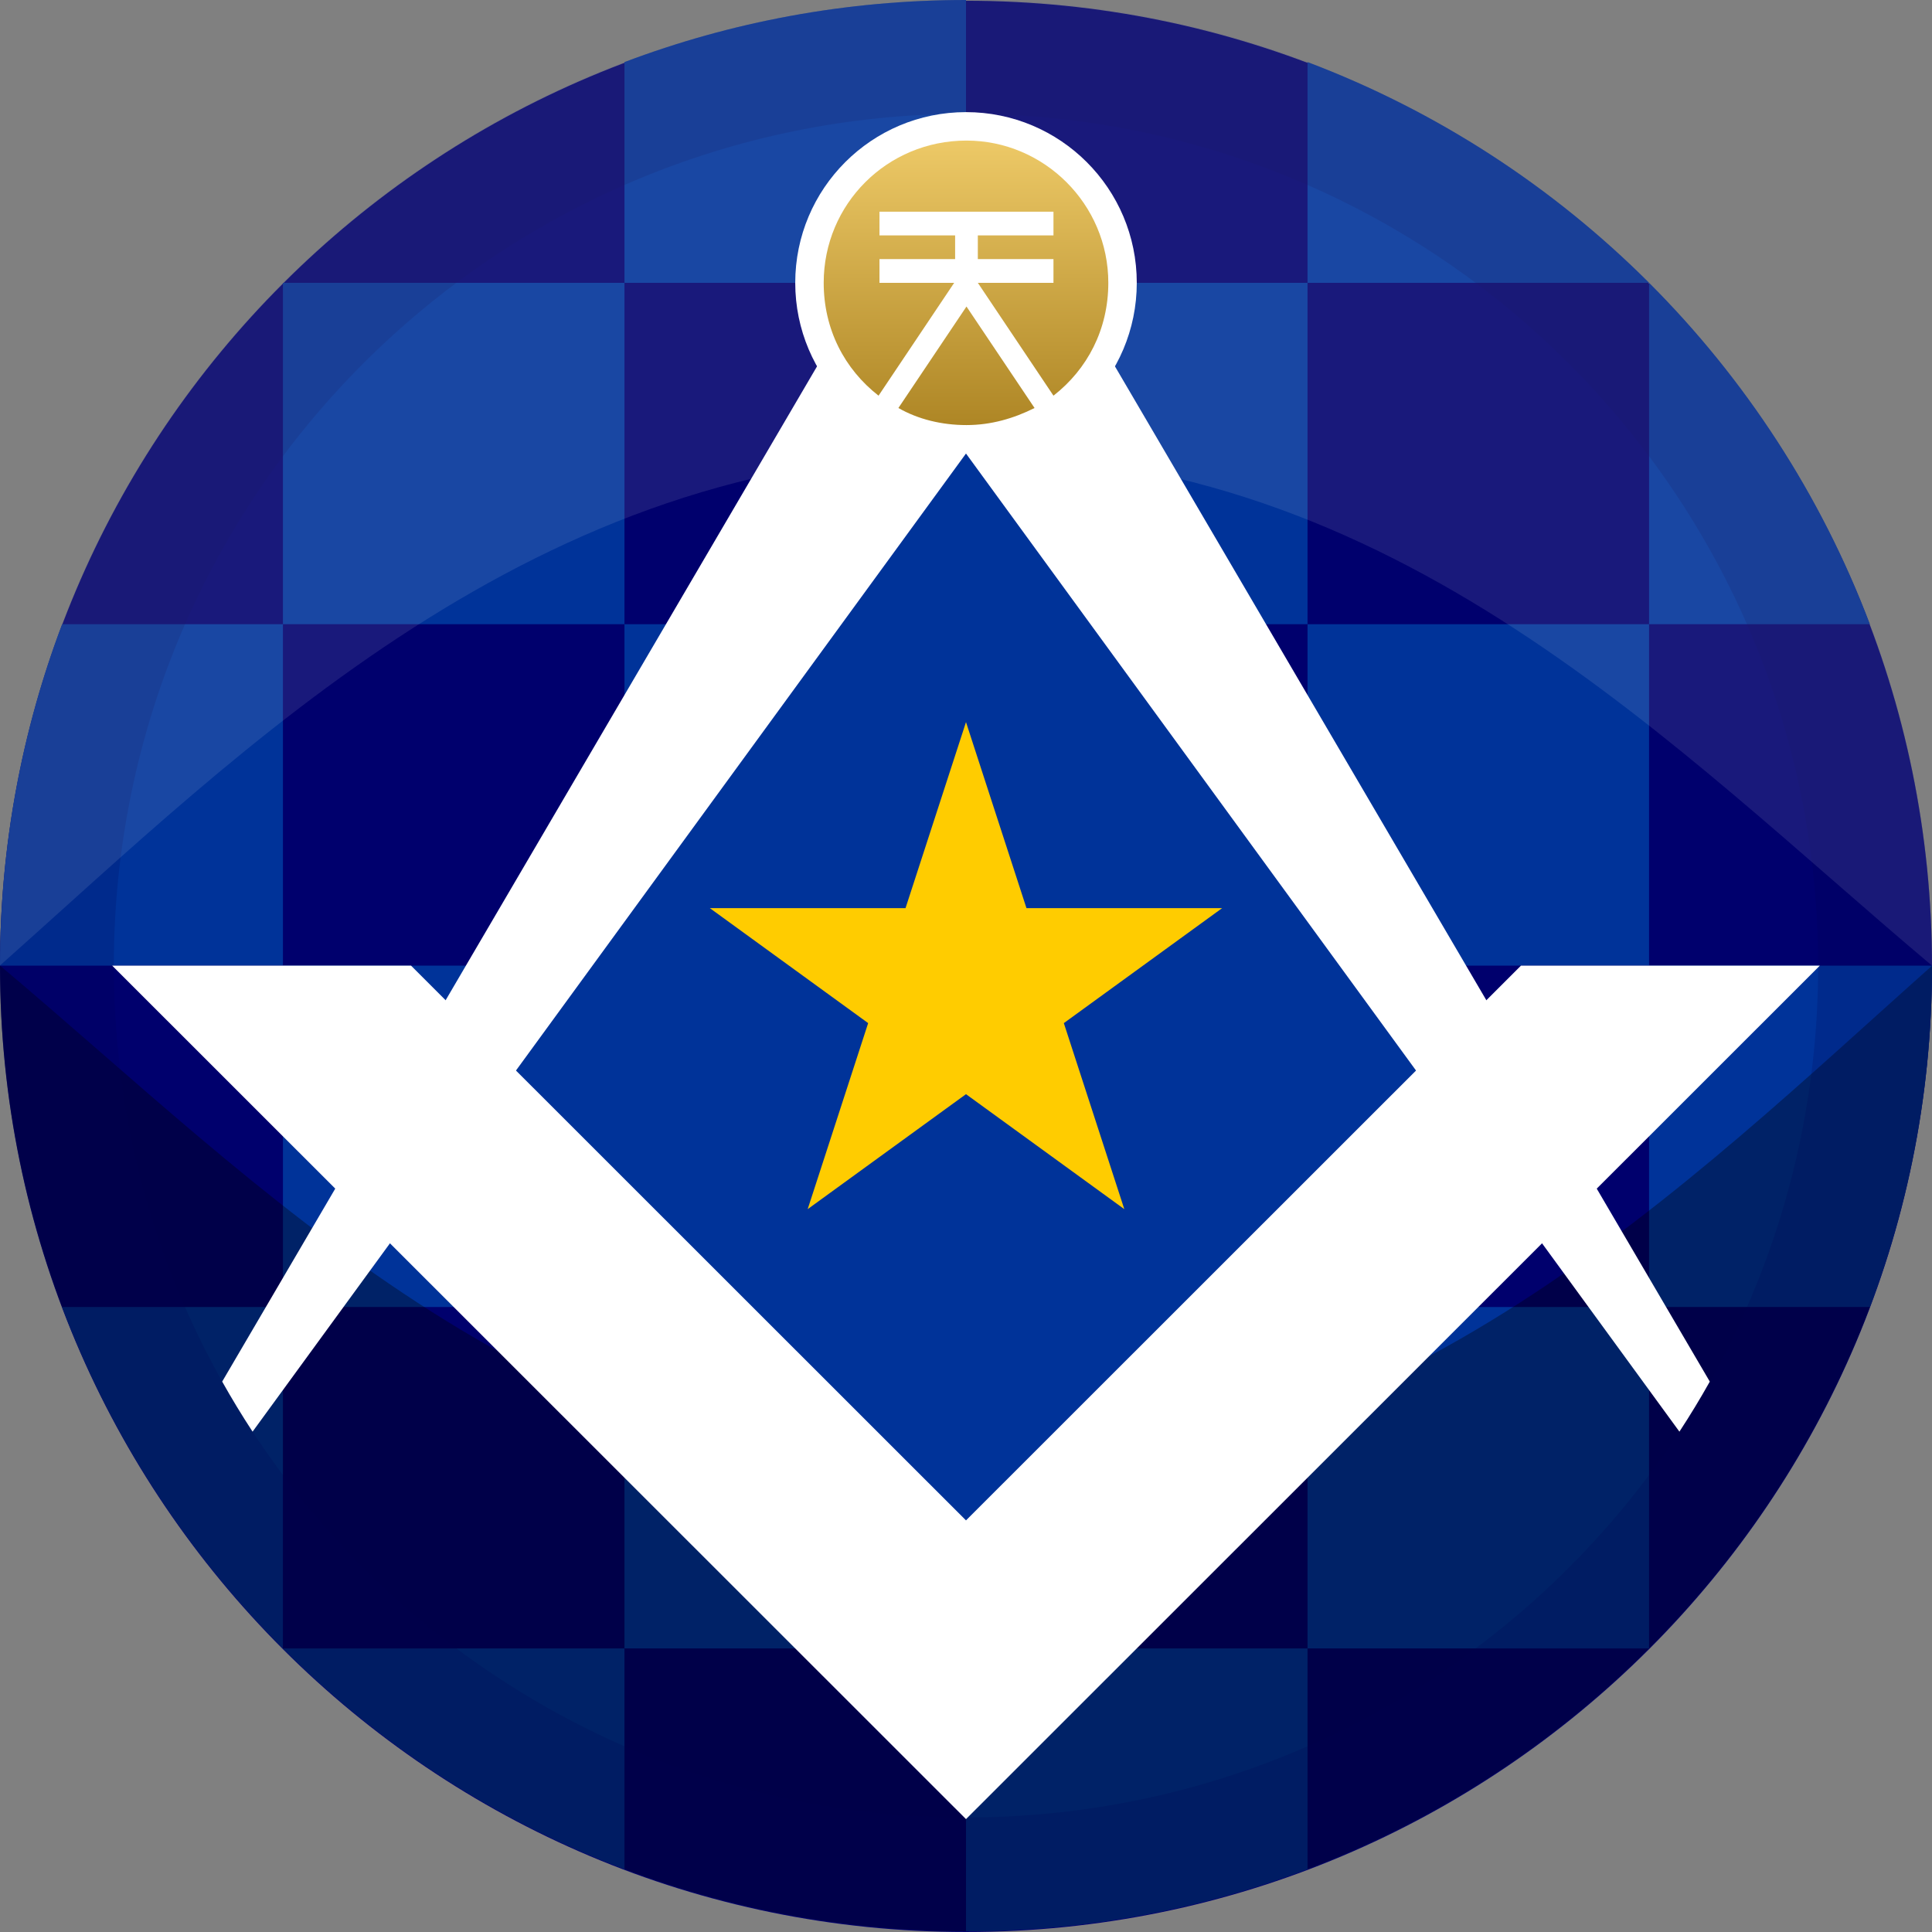 <svg viewBox="0 0 830 830" fill="none"
  xmlns="http://www.w3.org/2000/svg">
  <rect x="0" y="0" width="830" height="830" fill="#808080" stroke="none"/>
  <path d="M830 415.161C830 644.268 644.197 829.998 415 829.998C185.803 829.998 0 644.268 0 415.161C0 186.054 185.803 0.324 415 0.324C644.197 0.324 830 186.054 830 415.161Z" fill="#00006D"/>
  <path d="M268.275 414.837V268.169H415V414.837H268.275ZM415 708.172V829.674C466.655 829.674 516.106 820.234 561.725 802.997V708.172H415ZM121.55 708.172C162.796 749.402 212.69 781.991 268.275 802.997V708.172H121.55ZM121.55 268.169H26.688C9.443 313.771 0 363.202 0 414.837H121.55V268.169ZM26.688 561.505C47.702 617.067 80.303 666.938 121.55 708.172V561.505H26.688ZM708.45 268.169H803.312C782.298 212.607 749.696 162.736 708.45 121.502V268.169ZM708.45 561.505H803.312C820.557 515.903 830 466.472 830 414.837H708.45V561.505ZM561.725 268.169V121.502H415V268.169H561.725ZM561.725 561.505V708.172H708.45V561.505H561.725ZM268.275 561.505V708.172H415V561.505H268.275ZM415 414.837V561.505H561.725V414.837H415ZM121.55 414.837V561.505H268.275V414.837H121.55ZM268.275 268.169V121.502H121.55V268.169H268.275ZM415 121.502V0C363.345 0 313.894 9.44 268.275 26.677V121.502H415ZM561.725 414.837H708.45V268.169H561.725V414.837ZM708.45 121.502C667.204 80.272 617.31 47.683 561.725 26.677V121.502H708.45Z" fill="#003399"/>
  <path opacity="0.33" d="M415.045 634.837C229.556 634.837 110.545 507.726 0 414.832C0 643.947 185.803 829.673 415 829.673C644.197 829.673 829.959 643.984 830 414.909C725.568 507.726 600.444 634.837 415.045 634.837Z" fill="black"/>
  <path d="M414.91 665.3L211.125 461.73L414.91 182.52L618.695 461.73L414.91 665.3Z" fill="#003399"/>
  <path opacity="0.17" d="M415 0C185.803 0 0 185.73 0 414.837C0 643.944 185.803 829.674 415 829.674C644.197 829.674 830 643.944 830 414.837C830 185.73 644.201 0 415 0ZM415 780.785C212.813 780.785 48.908 616.945 48.908 414.837C48.908 212.729 212.813 48.889 415 48.889C617.187 48.889 781.092 212.729 781.092 414.837C781.092 616.945 617.187 780.785 415 780.785Z" fill="#00004E"/>
  <path opacity="0.1" d="M414.955 194.836C600.444 194.836 719.455 321.948 830 414.841C830 185.73 644.201 0 415 0C185.799 0 0.041 185.689 0 414.764C104.432 321.948 229.556 194.836 414.955 194.836Z" fill="white"/>
  <path d="M781.813 414.836L415 781.505L48.188 414.836H176.572L415 653.171L653.429 414.836H781.813Z" fill="white"/>
  <path d="M734.543 593.54C730.435 600.87 726.078 608.04 721.489 615.048L414.996 194.837L108.508 615.048C103.918 608.04 99.561 600.87 95.453 593.54L414.572 48.895C414.715 48.895 414.853 48.895 414.996 48.895C415.139 48.895 415.277 48.895 415.42 48.895L734.543 593.545V593.54Z" fill="white"/>
  <path d="M415.003 194.836C374.487 194.836 341.641 162.002 341.641 121.502C341.641 81.001 374.487 48.168 415.003 48.168C455.52 48.168 488.366 81.001 488.366 121.502C488.366 162.002 455.52 194.836 415.003 194.836Z" fill="white"/>
  <path d="M415.206 131.687L444.454 175.28C435.516 179.762 425.767 182.614 415.206 182.614C404.646 182.614 394.49 180.169 385.959 175.28L415.206 131.687ZM415.206 60.391C381.085 60.391 353.867 87.687 353.867 121.502C353.867 141.465 362.805 158.576 377.429 169.984L409.924 121.502H377.832V111.317H410.328V101.132H377.832V90.946H452.577V101.132H420.081V111.317H452.577V121.502H420.081L452.577 169.984C467.2 158.576 476.138 141.465 476.138 121.502C476.138 87.687 448.517 60.391 415.206 60.391Z" fill="url(#paint0_linear_1112_14962)"/>
  <path d="M414.997 310.223L440.976 390.14H525.041L457.03 439.535L483.008 519.456L414.997 470.062L346.986 519.456L372.964 439.535L304.953 390.14H389.019L414.997 310.223Z" fill="#FFCC00"/>
  <defs>
    <linearGradient id="paint0_linear_1112_14962" x1="415.003" y1="182.614" x2="415.003" y2="60.391" gradientUnits="userSpaceOnUse">
      <stop stop-color="#AE8625"/>
      <stop offset="1" stop-color="#EDC967"/>
    </linearGradient>
  </defs>
</svg>
